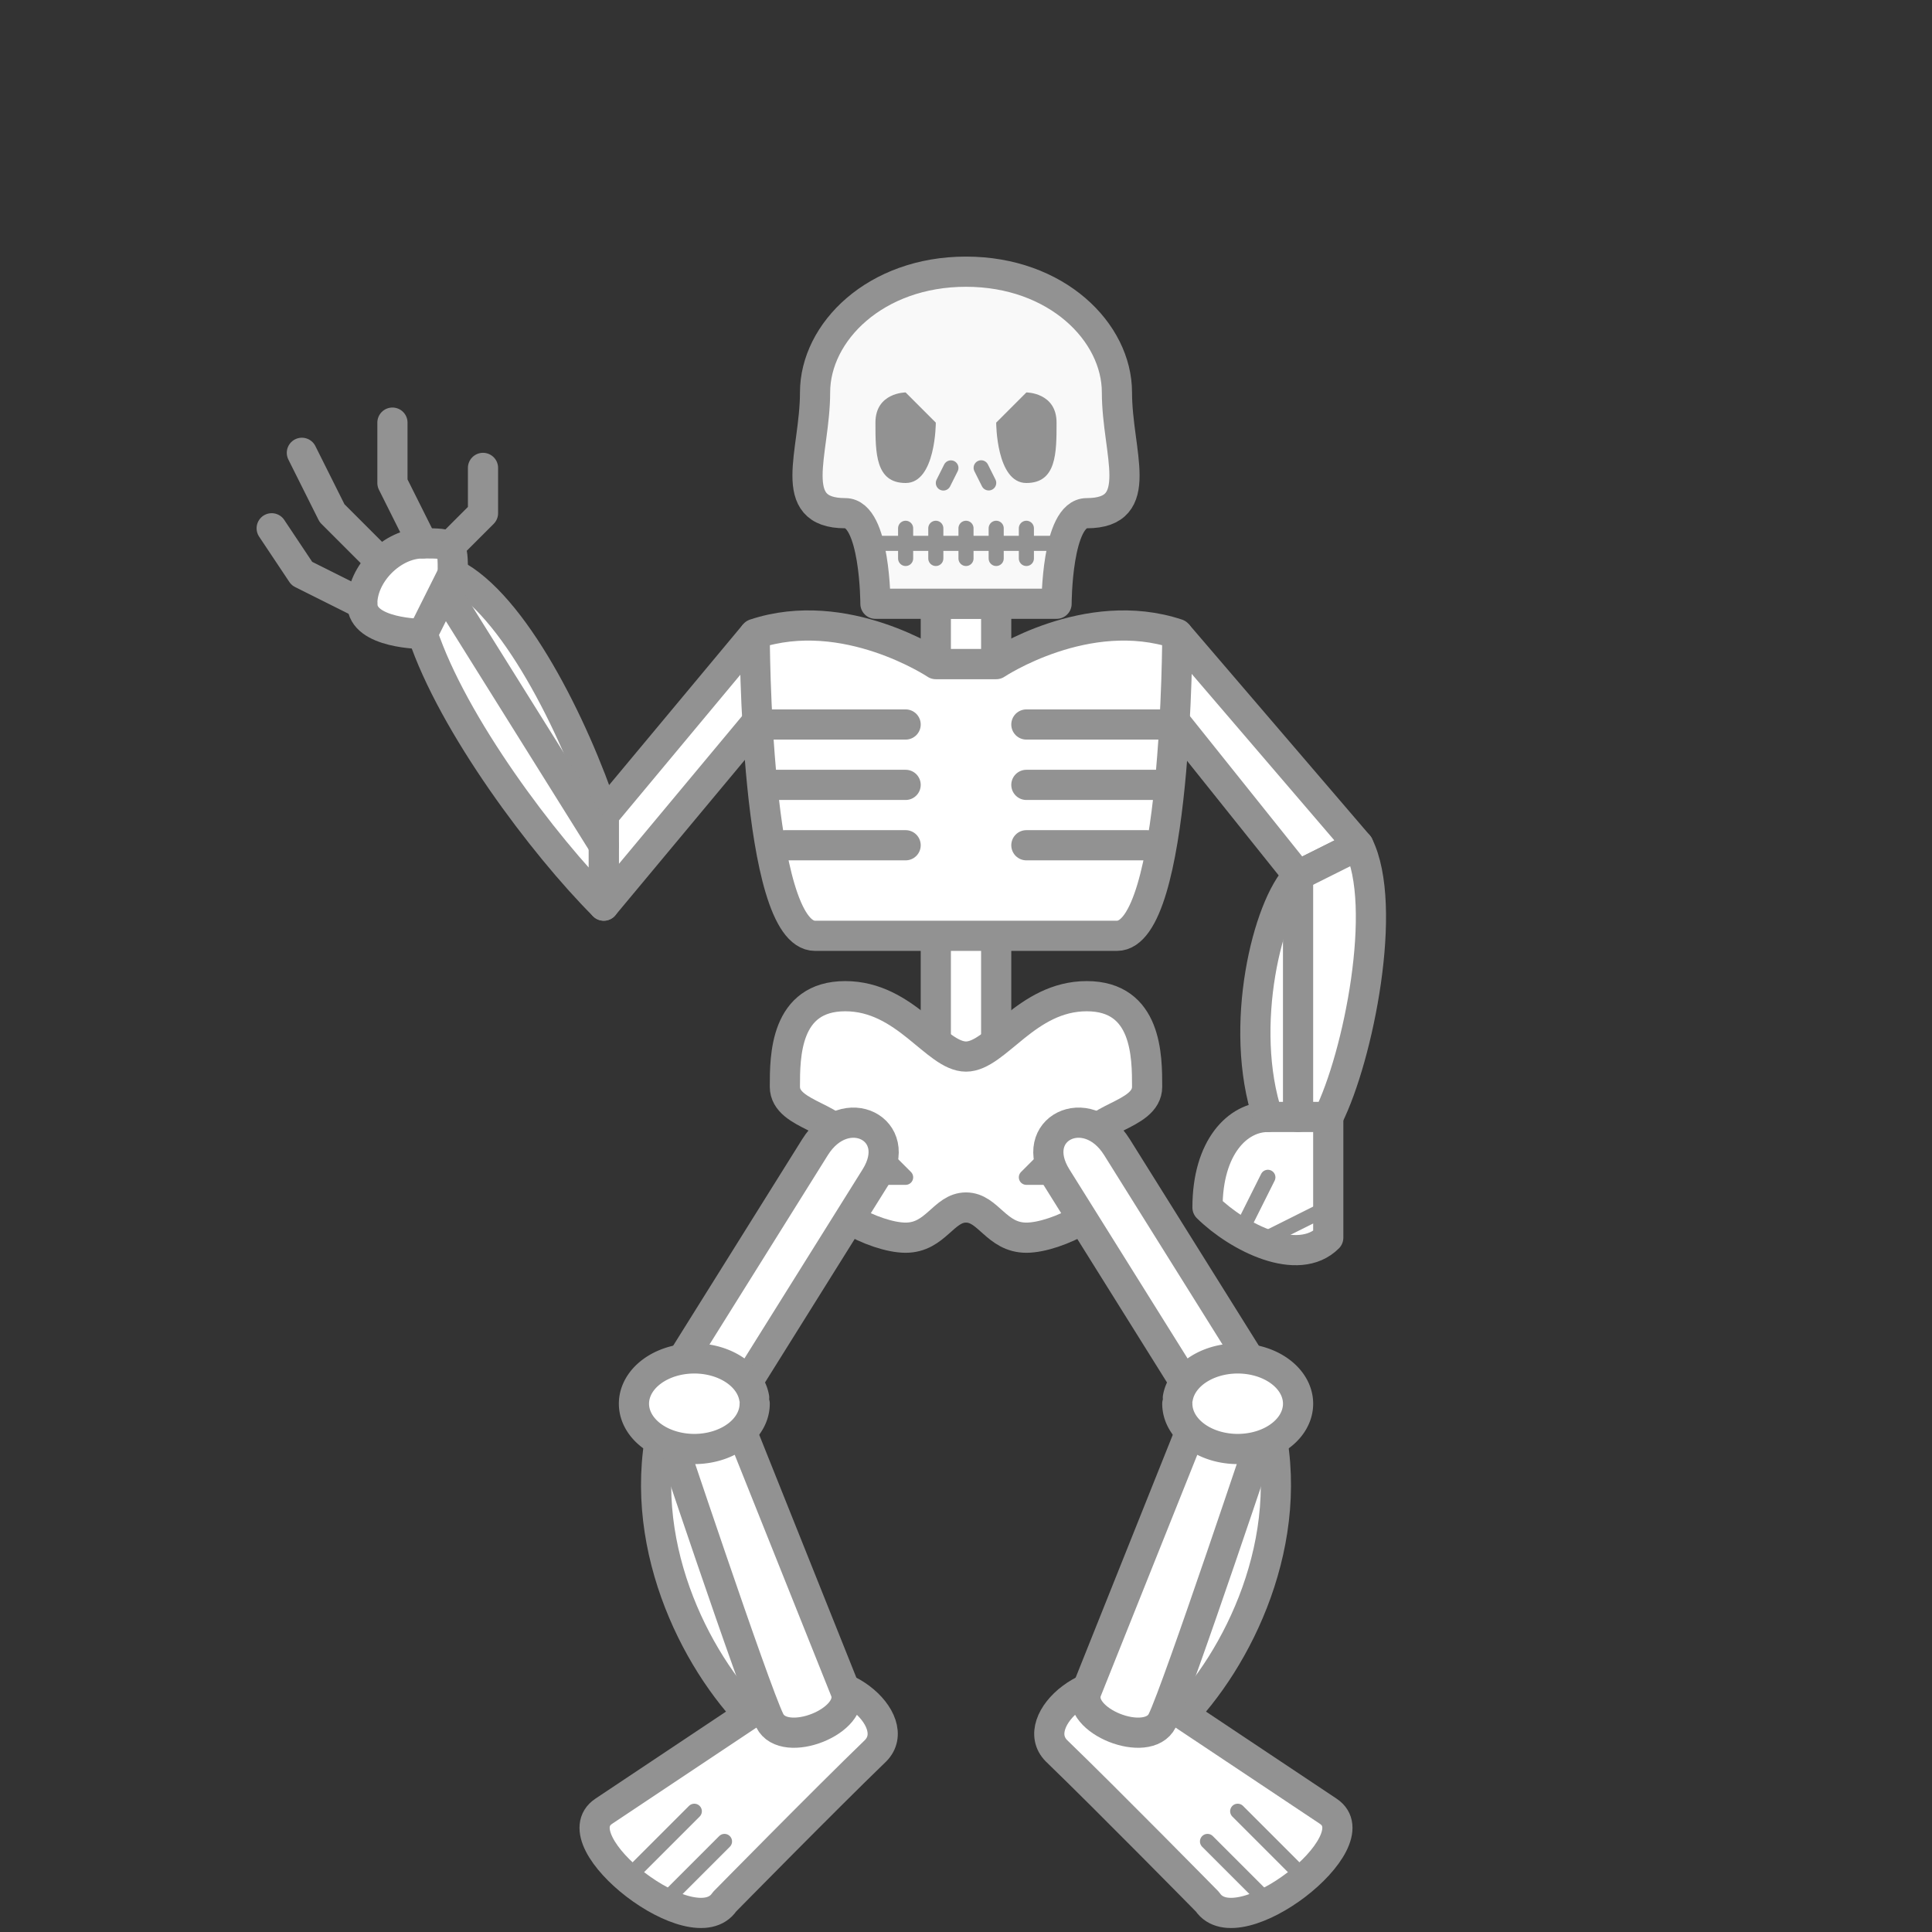 <?xml version="1.0" encoding="UTF-8" standalone="no"?>
<!-- Created with Inkscape (http://www.inkscape.org/) -->

<svg
   xmlns:dc="http://purl.org/dc/elements/1.1/"
   xmlns:cc="http://creativecommons.org/ns#"
   xmlns:rdf="http://www.w3.org/1999/02/22-rdf-syntax-ns#"
   xmlns:svg="http://www.w3.org/2000/svg"
   xmlns="http://www.w3.org/2000/svg"
   xmlns:sodipodi="http://sodipodi.sourceforge.net/DTD/sodipodi-0.dtd"
   xmlns:inkscape="http://www.inkscape.org/namespaces/inkscape"
   viewBox="0 0 64 64"
   version="1.1"
   id="svg8"
   inkscape:version="0.92.3 (2405546, 2018-03-11)"
   sodipodi:docname="skeleton.svg">
  <rect x="0" y="0" width="64" height="64" fill="#333333" stroke="none"/>
  <defs
     id="defs2" />
  <sodipodi:namedview
     id="base"
     pagecolor="#ffffff"
     bordercolor="#666666"
     borderopacity="1.0"
     inkscape:pageopacity="0.0"
     inkscape:pageshadow="2"
     inkscape:zoom="11.2"
     inkscape:cx="33.068296"
     inkscape:cy="31.111589"
     inkscape:document-units="px"
     inkscape:current-layer="layer1"
     showgrid="true"
     inkscape:window-width="1920"
     inkscape:window-height="1017"
     inkscape:window-x="-8"
     inkscape:window-y="-8"
     inkscape:window-maximized="1"
     units="px">
    <inkscape:grid
       type="xygrid"
       id="grid1136" />
  </sodipodi:namedview>
  <g
     inkscape:label="Layer 1"
     inkscape:groupmode="layer"
     id="layer1"
     transform="translate(0,44)">
    <path
       style="fill:#ffffff;fill-opacity:1;stroke:#929292;stroke-width:1;stroke-linecap:round;stroke-linejoin:round;stroke-miterlimit:4;stroke-dasharray:none;stroke-opacity:1;paint-order:normal"
       d="m 42,-7 c -1,0 -2,1 -2,3 1.009,0.991 3,2 4,1 v -4"
       id="path1012"
       inkscape:connector-curvature="0"
       sodipodi:nodetypes="cccc" />
    <path
       style="fill:#ffffff;fill-opacity:1;stroke:#929292;stroke-width:1;stroke-linecap:round;stroke-linejoin:round;stroke-miterlimit:4;stroke-dasharray:none;stroke-opacity:1;paint-order:normal"
       d="m 22,3 c -1,4 1,8 3,10"
       id="path899"
       inkscape:connector-curvature="0"
       sodipodi:nodetypes="cc" />
    <path
       style="fill:#ffffff;fill-opacity:1;stroke:#929292;stroke-width:1;stroke-linecap:round;stroke-linejoin:round;stroke-miterlimit:4;stroke-dasharray:none;stroke-opacity:1;paint-order:normal"
       d="m 26,12 -6,4 c -1.5,1 3,4.5 4,3 0,0 3.328,-3.386 5,-5 1,-1 -1.329,-3.003 -3,-2 z"
       id="path889"
       inkscape:connector-curvature="0"
       sodipodi:nodetypes="csccc" />
    <path
       style="fill:#ffffff;fill-opacity:1;stroke:#929292;stroke-width:1;stroke-linecap:round;stroke-linejoin:round;stroke-miterlimit:4;stroke-dasharray:none;stroke-opacity:1;paint-order:normal"
       d="m 25.5,13 c 0.482,0.963 2.9,0 2.5,-1 l -4,-10 -2,1 c 0,0 3,9 3.5,10 z"
       id="path885"
       inkscape:connector-curvature="0"
       sodipodi:nodetypes="ssccs" />
    <path
       style="fill:none;fill-opacity:1;stroke:#929292;stroke-width:1;stroke-linecap:round;stroke-linejoin:round;stroke-miterlimit:4;stroke-dasharray:none;stroke-opacity:1;paint-order:stroke fill markers"
       d="m 13,-25 -2,-2 L 10,-29"
       id="path869"
       inkscape:connector-curvature="0"
       sodipodi:nodetypes="ccc" />
    <path
       style="fill:#ffffff;fill-opacity:1;stroke:#929292;stroke-width:1px;stroke-linecap:butt;stroke-linejoin:round;stroke-opacity:1"
       d="M 39,-23 45,-16 l -2,1 -4,-5"
       id="path851"
       inkscape:connector-curvature="0"
       sodipodi:nodetypes="cccc" />
    <path
       style="fill:#ffffff;fill-opacity:1;stroke:#929292;stroke-width:1px;stroke-linecap:butt;stroke-linejoin:miter;stroke-opacity:1"
       d="m 14,-23 c 0,0 -2,0 -2,-1 0,-1 1,-2 2,-2 1,0 1,0 1,1"
       id="path5879"
       inkscape:connector-curvature="0"
       sodipodi:nodetypes="cssc" />
    <path
       style="fill:#ffffff;fill-opacity:1;stroke:#929292;stroke-width:1px;stroke-linecap:butt;stroke-linejoin:round;stroke-opacity:1"
       d="m 25,-23 -5,6 v 3 l 5,-6"
       id="path5859"
       inkscape:connector-curvature="0"
       sodipodi:nodetypes="cccc" />
    <path
       style="fill:#ffffff;fill-opacity:1;stroke:#929292;stroke-width:1px;stroke-linecap:butt;stroke-linejoin:miter;stroke-opacity:1"
       d="m 31,-13 v 5 h 2 v -5"
       id="path5840"
       inkscape:connector-curvature="0" />
    <path
       style="fill:#ffffff;fill-opacity:1;stroke:#929292;stroke-width:1px;stroke-linecap:butt;stroke-linejoin:miter;stroke-opacity:1"
       d="m 31,-24 v 2 h 2 v -2 h -2"
       id="path4616"
       inkscape:connector-curvature="0"
       sodipodi:nodetypes="ccccc" />
    <path
       style="fill:#ffffff;fill-opacity:0.97;stroke:#929292;stroke-width:1px;stroke-linecap:butt;stroke-linejoin:round;stroke-opacity:1"
       d="m 27,-31 c 0,-2 2,-4 5,-4 3,0 5,2 5,4 0,2 1,4 -1,4 -1,0 -1,3 -1,3 h -6 c 0,0 0,-3 -1,-3 -2,0 -1,-2 -1,-4 z"
       id="path4519"
       inkscape:connector-curvature="0"
       sodipodi:nodetypes="zsssccsz" />
    <path
       style="fill:#929292;fill-opacity:1;stroke:none;stroke-width:1px;stroke-linecap:butt;stroke-linejoin:miter;stroke-opacity:1"
       d="m 30,-31 c 0,0 -1,0 -1,1 0,1 0,2 1,2 1,0 1,-2 1,-2 z"
       id="path4533"
       inkscape:connector-curvature="0" />
    <path
       style="fill:#929292;fill-opacity:1;stroke:none;stroke-width:1px;stroke-linecap:butt;stroke-linejoin:miter;stroke-opacity:1"
       d="m 34,-31 c 0,0 1,0 1,1 0,1 0,2 -1,2 -1,0 -1,-2 -1,-2 z"
       id="path4533-1"
       inkscape:connector-curvature="0" />
    <path
       style="fill:none;stroke:#929292;stroke-width:0.5;stroke-linecap:round;stroke-linejoin:miter;stroke-miterlimit:4;stroke-dasharray:none;stroke-opacity:1"
       d="m 29,-26 h 6"
       id="path4552"
       inkscape:connector-curvature="0"
       sodipodi:nodetypes="cc" />
    <path
       style="fill:none;stroke:#929292;stroke-width:0.5;stroke-linecap:round;stroke-linejoin:miter;stroke-miterlimit:4;stroke-dasharray:none;stroke-opacity:1"
       d="m 34,-25.5 v -1"
       id="path4554-4"
       inkscape:connector-curvature="0"
       sodipodi:nodetypes="cc" />
    <path
       style="fill:none;stroke:#929292;stroke-width:0.5;stroke-linecap:round;stroke-linejoin:miter;stroke-miterlimit:4;stroke-dasharray:none;stroke-opacity:1"
       d="m 31.5,-28.5 -0.25,0.5"
       id="path4591"
       inkscape:connector-curvature="0"
       sodipodi:nodetypes="cc" />
    <path
       style="fill:none;stroke:#929292;stroke-width:0.5;stroke-linecap:round;stroke-linejoin:miter;stroke-miterlimit:4;stroke-dasharray:none;stroke-opacity:1"
       d="m 32.502,-28.503 0.25,0.5"
       id="path4591-8"
       inkscape:connector-curvature="0"
       sodipodi:nodetypes="cc" />
    <path
       style="fill:#ffffff;fill-opacity:1;stroke:#929292;stroke-width:1px;stroke-linecap:round;stroke-linejoin:round;stroke-opacity:1"
       d="m 33,-22 c 0,0 3,-2 6,-1 0,0 0,10 -2,10 H 27 c -2,0 -2,-10 -2,-10 3,-1 6,1 6,1 z"
       id="path4618"
       inkscape:connector-curvature="0"
       sodipodi:nodetypes="csssscc" />
    <path
       style="fill:none;fill-opacity:1;stroke:#929292;stroke-width:1px;stroke-linecap:round;stroke-linejoin:miter;stroke-opacity:1"
       d="M 38.5,-20 H 34"
       id="path4647"
       inkscape:connector-curvature="0"
       sodipodi:nodetypes="cc" />
    <path
       style="fill:none;stroke:#929292;stroke-width:1px;stroke-linecap:round;stroke-linejoin:miter;stroke-opacity:1"
       d="M 38.5,-18 H 34"
       id="path4649"
       inkscape:connector-curvature="0"
       sodipodi:nodetypes="cc" />
    <path
       style="fill:none;stroke:#929292;stroke-width:1px;stroke-linecap:round;stroke-linejoin:miter;stroke-opacity:1"
       d="M 38,-16 H 34"
       id="path4651"
       inkscape:connector-curvature="0" />
    <path
       style="fill:none;stroke:#929292;stroke-width:1px;stroke-linecap:round;stroke-linejoin:miter;stroke-opacity:1"
       d="M 30,-20 H 25.5"
       id="path4647-5"
       inkscape:connector-curvature="0"
       sodipodi:nodetypes="cc" />
    <path
       style="fill:none;stroke:#929292;stroke-width:1px;stroke-linecap:round;stroke-linejoin:miter;stroke-opacity:1"
       d="M 30,-18 H 25.5"
       id="path4647-2"
       inkscape:connector-curvature="0"
       sodipodi:nodetypes="cc" />
    <path
       style="fill:none;stroke:#929292;stroke-width:1px;stroke-linecap:round;stroke-linejoin:miter;stroke-opacity:1"
       d="M 30,-16 H 26"
       id="path4647-4"
       inkscape:connector-curvature="0"
       sodipodi:nodetypes="cc" />
    <path
       style="fill:none;stroke:#929292;stroke-width:0.5;stroke-linecap:round;stroke-linejoin:miter;stroke-miterlimit:4;stroke-dasharray:none;stroke-opacity:1"
       d="m 33,-25.5 v -1"
       id="path4554-4-8"
       inkscape:connector-curvature="0"
       sodipodi:nodetypes="cc" />
    <path
       style="fill:none;stroke:#929292;stroke-width:0.5;stroke-linecap:round;stroke-linejoin:miter;stroke-miterlimit:4;stroke-dasharray:none;stroke-opacity:1"
       d="m 32,-25.5 v -1"
       id="path4554-4-5"
       inkscape:connector-curvature="0"
       sodipodi:nodetypes="cc" />
    <path
       style="fill:none;stroke:#929292;stroke-width:0.5;stroke-linecap:round;stroke-linejoin:miter;stroke-miterlimit:4;stroke-dasharray:none;stroke-opacity:1"
       d="m 31,-25.5 v -1"
       id="path4554-4-80"
       inkscape:connector-curvature="0"
       sodipodi:nodetypes="cc" />
    <path
       style="fill:none;stroke:#929292;stroke-width:0.5;stroke-linecap:round;stroke-linejoin:miter;stroke-miterlimit:4;stroke-dasharray:none;stroke-opacity:1"
       d="m 30,-25.5 v -1"
       id="path4554-4-4"
       inkscape:connector-curvature="0"
       sodipodi:nodetypes="cc" />
    <path
       style="fill:#ffffff;fill-opacity:1;stroke:#929292;stroke-width:1px;stroke-linecap:butt;stroke-linejoin:miter;stroke-opacity:1"
       d="m 36,-11 c 2,0 2,2 2,3 0,1 -2,1 -2,2 0,1 1,0 1,1 0,1 -2,2 -3,2 -1,0 -1.255,-1 -2,-1 -0.745,0 -1,1 -2,1 -1,0 -3,-1 -3,-2 0,-1 1,0 1,-1 0,-1 -2,-1 -2,-2 0,-1 0,-3 2,-3 2,0 3,2 4,2 1,0 2,-2 4,-2 z"
       id="path4725"
       inkscape:connector-curvature="0"
       sodipodi:nodetypes="sssssssssssss" />
    <path
       style="fill:#929292;fill-opacity:1;stroke:#929292;stroke-width:0.5;stroke-linecap:butt;stroke-linejoin:round;stroke-miterlimit:4;stroke-dasharray:none;stroke-opacity:1"
       d="m 30,-5 -1,-1 v 1 z"
       id="path5842"
       inkscape:connector-curvature="0" />
    <path
       style="fill:#929292;fill-opacity:1;stroke:#929292;stroke-width:0.5;stroke-linecap:butt;stroke-linejoin:round;stroke-miterlimit:4;stroke-dasharray:none;stroke-opacity:1"
       d="m 34,-5 1,-1 v 1 z"
       id="path5842-3"
       inkscape:connector-curvature="0" />
    <path
       style="fill:#ffffff;fill-opacity:1;stroke:#929292;stroke-width:1px;stroke-linecap:butt;stroke-linejoin:round;stroke-opacity:1"
       d="m 15,-25 -1,2 c 1,3 4,7 6,9 v -3 c -1,-3 -3,-7 -5,-8 z"
       id="path5865"
       inkscape:connector-curvature="0"
       sodipodi:nodetypes="ccccc" />
    <path
       style="fill:none;stroke:#929292;stroke-width:1;stroke-linecap:round;stroke-linejoin:miter;stroke-miterlimit:4;stroke-dasharray:none;stroke-opacity:1"
       d="m 15,-24 c 0,0 5,8 5,8"
       id="path5877"
       inkscape:connector-curvature="0"
       sodipodi:nodetypes="cc" />
    <path
       style="fill:none;fill-opacity:1;stroke:#929292;stroke-width:1;stroke-linecap:round;stroke-linejoin:round;stroke-miterlimit:4;stroke-dasharray:none;stroke-opacity:1;paint-order:stroke fill markers"
       d="m 15,-26 1,-1 L 16,-28.5"
       id="path863"
       inkscape:connector-curvature="0"
       sodipodi:nodetypes="ccc" />
    <path
       style="fill:none;fill-opacity:1;stroke:#929292;stroke-width:1;stroke-linecap:round;stroke-linejoin:round;stroke-miterlimit:4;stroke-dasharray:none;stroke-opacity:1;paint-order:stroke fill markers"
       d="m 14,-26 -1,-2 L 13,-30"
       id="path865"
       inkscape:connector-curvature="0"
       sodipodi:nodetypes="ccc" />
    <path
       style="fill:none;fill-opacity:1;stroke:#929292;stroke-width:1;stroke-linecap:round;stroke-linejoin:round;stroke-miterlimit:4;stroke-dasharray:none;stroke-opacity:1;paint-order:stroke fill markers"
       d="m 12,-24 -2,-1 L 9,-26.5"
       id="path871"
       inkscape:connector-curvature="0"
       sodipodi:nodetypes="ccc" />
    <path
       style="fill:#ffffff;fill-opacity:1;stroke:#929292;stroke-width:1;stroke-linecap:round;stroke-linejoin:round;stroke-miterlimit:4;stroke-dasharray:none;stroke-opacity:1;paint-order:normal"
       d="m 27,-6 c 1,-1.6 3,-0.6 2,1 l -5,8 c -0.625,1 -2.625,0 -2,-1 z"
       id="path873"
       inkscape:connector-curvature="0"
       sodipodi:nodetypes="sssss" />
    <path
       style="fill:#ffffff;fill-opacity:1;stroke:#929292;stroke-width:1;stroke-linecap:round;stroke-linejoin:round;stroke-miterlimit:4;stroke-dasharray:none;stroke-opacity:1;paint-order:normal"
       d="M 24,16 Z"
       id="path887"
       inkscape:connector-curvature="0" />
    <path
       style="fill:#ffffff;fill-opacity:1;stroke:#929292;stroke-width:0.5;stroke-linecap:round;stroke-linejoin:round;stroke-miterlimit:4;stroke-dasharray:none;stroke-opacity:1;paint-order:normal"
       d="m 22,19 2,-2"
       id="path891"
       inkscape:connector-curvature="0" />
    <path
       style="fill:#ffffff;fill-opacity:1;stroke:#929292;stroke-width:0.5;stroke-linecap:round;stroke-linejoin:round;stroke-miterlimit:4;stroke-dasharray:none;stroke-opacity:1;paint-order:normal"
       d="m 21,18 2,-2"
       id="path893"
       inkscape:connector-curvature="0" />
    <path
       style="fill:#ffffff;fill-opacity:1;stroke:#929292;stroke-width:1;stroke-linecap:round;stroke-linejoin:round;stroke-miterlimit:4;stroke-dasharray:none;stroke-opacity:1;paint-order:normal"
       id="path897"
       sodipodi:type="arc"
       sodipodi:cx="23.000212"
       sodipodi:cy="2.4997714"
       sodipodi:rx="2"
       sodipodi:ry="1.5"
       sodipodi:start="0"
       sodipodi:end="6.1488973"
       sodipodi:open="true"
       d="M 25,2.5 A 2,1.5 0 0 1 23.067,3.999 2,1.5 0 0 1 21.005,2.6 2,1.5 0 0 1 22.799,1.007 2,1.5 0 0 1 24.982,2.299" />
    <path
       style="fill:#ffffff;fill-opacity:1;stroke:#929292;stroke-width:1;stroke-linecap:round;stroke-linejoin:round;stroke-miterlimit:4;stroke-dasharray:none;stroke-opacity:1;paint-order:normal"
       d="m 42,3 c 1,4 -1,8 -3,10"
       id="path899-0"
       inkscape:connector-curvature="0"
       sodipodi:nodetypes="cc" />
    <path
       style="fill:#ffffff;fill-opacity:1;stroke:#929292;stroke-width:1;stroke-linecap:round;stroke-linejoin:round;stroke-miterlimit:4;stroke-dasharray:none;stroke-opacity:1;paint-order:normal"
       d="m 38,12 6,4 c 1.5,1 -3,4.5 -4,3 0,0 -3.328,-3.386 -5,-5 -1,-1 1.329,-3.003 3,-2 z"
       id="path889-0"
       inkscape:connector-curvature="0"
       sodipodi:nodetypes="csccc" />
    <path
       style="fill:#ffffff;fill-opacity:1;stroke:#929292;stroke-width:1;stroke-linecap:round;stroke-linejoin:round;stroke-miterlimit:4;stroke-dasharray:none;stroke-opacity:1;paint-order:normal"
       d="m 38.5,13 c -0.482,0.963 -2.9,0 -2.5,-1 L 40,2 42,3 c 0,0 -3,9 -3.5,10 z"
       id="path885-6"
       inkscape:connector-curvature="0"
       sodipodi:nodetypes="ssccs" />
    <path
       style="fill:#ffffff;fill-opacity:1;stroke:#929292;stroke-width:1;stroke-linecap:round;stroke-linejoin:round;stroke-miterlimit:4;stroke-dasharray:none;stroke-opacity:1;paint-order:normal"
       d="m 37,-6 c -1,-1.6 -3,-0.6 -2,1 l 5,8 c 0.625,1 2.625,0 2,-1 z"
       id="path873-3"
       inkscape:connector-curvature="0"
       sodipodi:nodetypes="sssss" />
    <path
       style="fill:#ffffff;fill-opacity:1;stroke:#929292;stroke-width:1;stroke-linecap:round;stroke-linejoin:round;stroke-miterlimit:4;stroke-dasharray:none;stroke-opacity:1;paint-order:normal"
       d="M 40,16 Z"
       id="path887-7"
       inkscape:connector-curvature="0" />
    <path
       style="fill:#ffffff;fill-opacity:1;stroke:#929292;stroke-width:0.5;stroke-linecap:round;stroke-linejoin:round;stroke-miterlimit:4;stroke-dasharray:none;stroke-opacity:1;paint-order:normal"
       d="m 42,19 -2,-2"
       id="path891-2"
       inkscape:connector-curvature="0" />
    <path
       style="fill:#ffffff;fill-opacity:1;stroke:#929292;stroke-width:0.5;stroke-linecap:round;stroke-linejoin:round;stroke-miterlimit:4;stroke-dasharray:none;stroke-opacity:1;paint-order:normal"
       d="m 43,18 -2,-2"
       id="path893-3"
       inkscape:connector-curvature="0" />
    <path
       style="fill:#ffffff;fill-opacity:1;stroke:#929292;stroke-width:1;stroke-linecap:round;stroke-linejoin:round;stroke-miterlimit:4;stroke-dasharray:none;stroke-opacity:1;paint-order:normal"
       id="path897-6"
       sodipodi:type="arc"
       sodipodi:cx="-41"
       sodipodi:cy="2.5000021"
       sodipodi:rx="2"
       sodipodi:ry="1.5"
       sodipodi:start="0"
       sodipodi:end="6.1488973"
       sodipodi:open="true"
       d="m -39,2.5 a 2,1.5 0 0 1 -1.933,1.499 2,1.5 0 0 1 -2.063,-1.399 2,1.5 0 0 1 1.794,-1.593 2,1.5 0 0 1 2.183,1.292"
       transform="scale(-1,1)" />
    <path
       style="fill:#ffffff;fill-opacity:1;stroke:#929292;stroke-width:1;stroke-linecap:round;stroke-linejoin:round;stroke-miterlimit:4;stroke-dasharray:none;stroke-opacity:1;paint-order:normal"
       d="m 43,-15 c -1,1 -2,5 -1,8 h 2 c 1,-2 2,-7 1,-9 z"
       id="path970"
       inkscape:connector-curvature="0"
       sodipodi:nodetypes="ccccc" />
    <path
       style="fill:#ffffff;fill-opacity:1;stroke:#929292;stroke-width:1;stroke-linecap:round;stroke-linejoin:round;stroke-miterlimit:4;stroke-dasharray:none;stroke-opacity:1;paint-order:normal"
       d="m 43,-7 v -8"
       id="path974"
       inkscape:connector-curvature="0"
       sodipodi:nodetypes="cc" />
    <path
       style="fill:#ffffff;fill-opacity:1;stroke:#929292;stroke-width:0.5;stroke-linecap:round;stroke-linejoin:round;stroke-miterlimit:4;stroke-dasharray:none;stroke-opacity:1;paint-order:normal"
       d="m 41,-3 1,-2"
       id="path1014"
       inkscape:connector-curvature="0" />
    <path
       style="fill:#ffffff;fill-opacity:1;stroke:#929292;stroke-width:0.5;stroke-linecap:round;stroke-linejoin:round;stroke-miterlimit:4;stroke-dasharray:none;stroke-opacity:1;paint-order:normal"
       d="m 44,-4 -2,1"
       id="path1016"
       inkscape:connector-curvature="0" />
  </g>
</svg>
